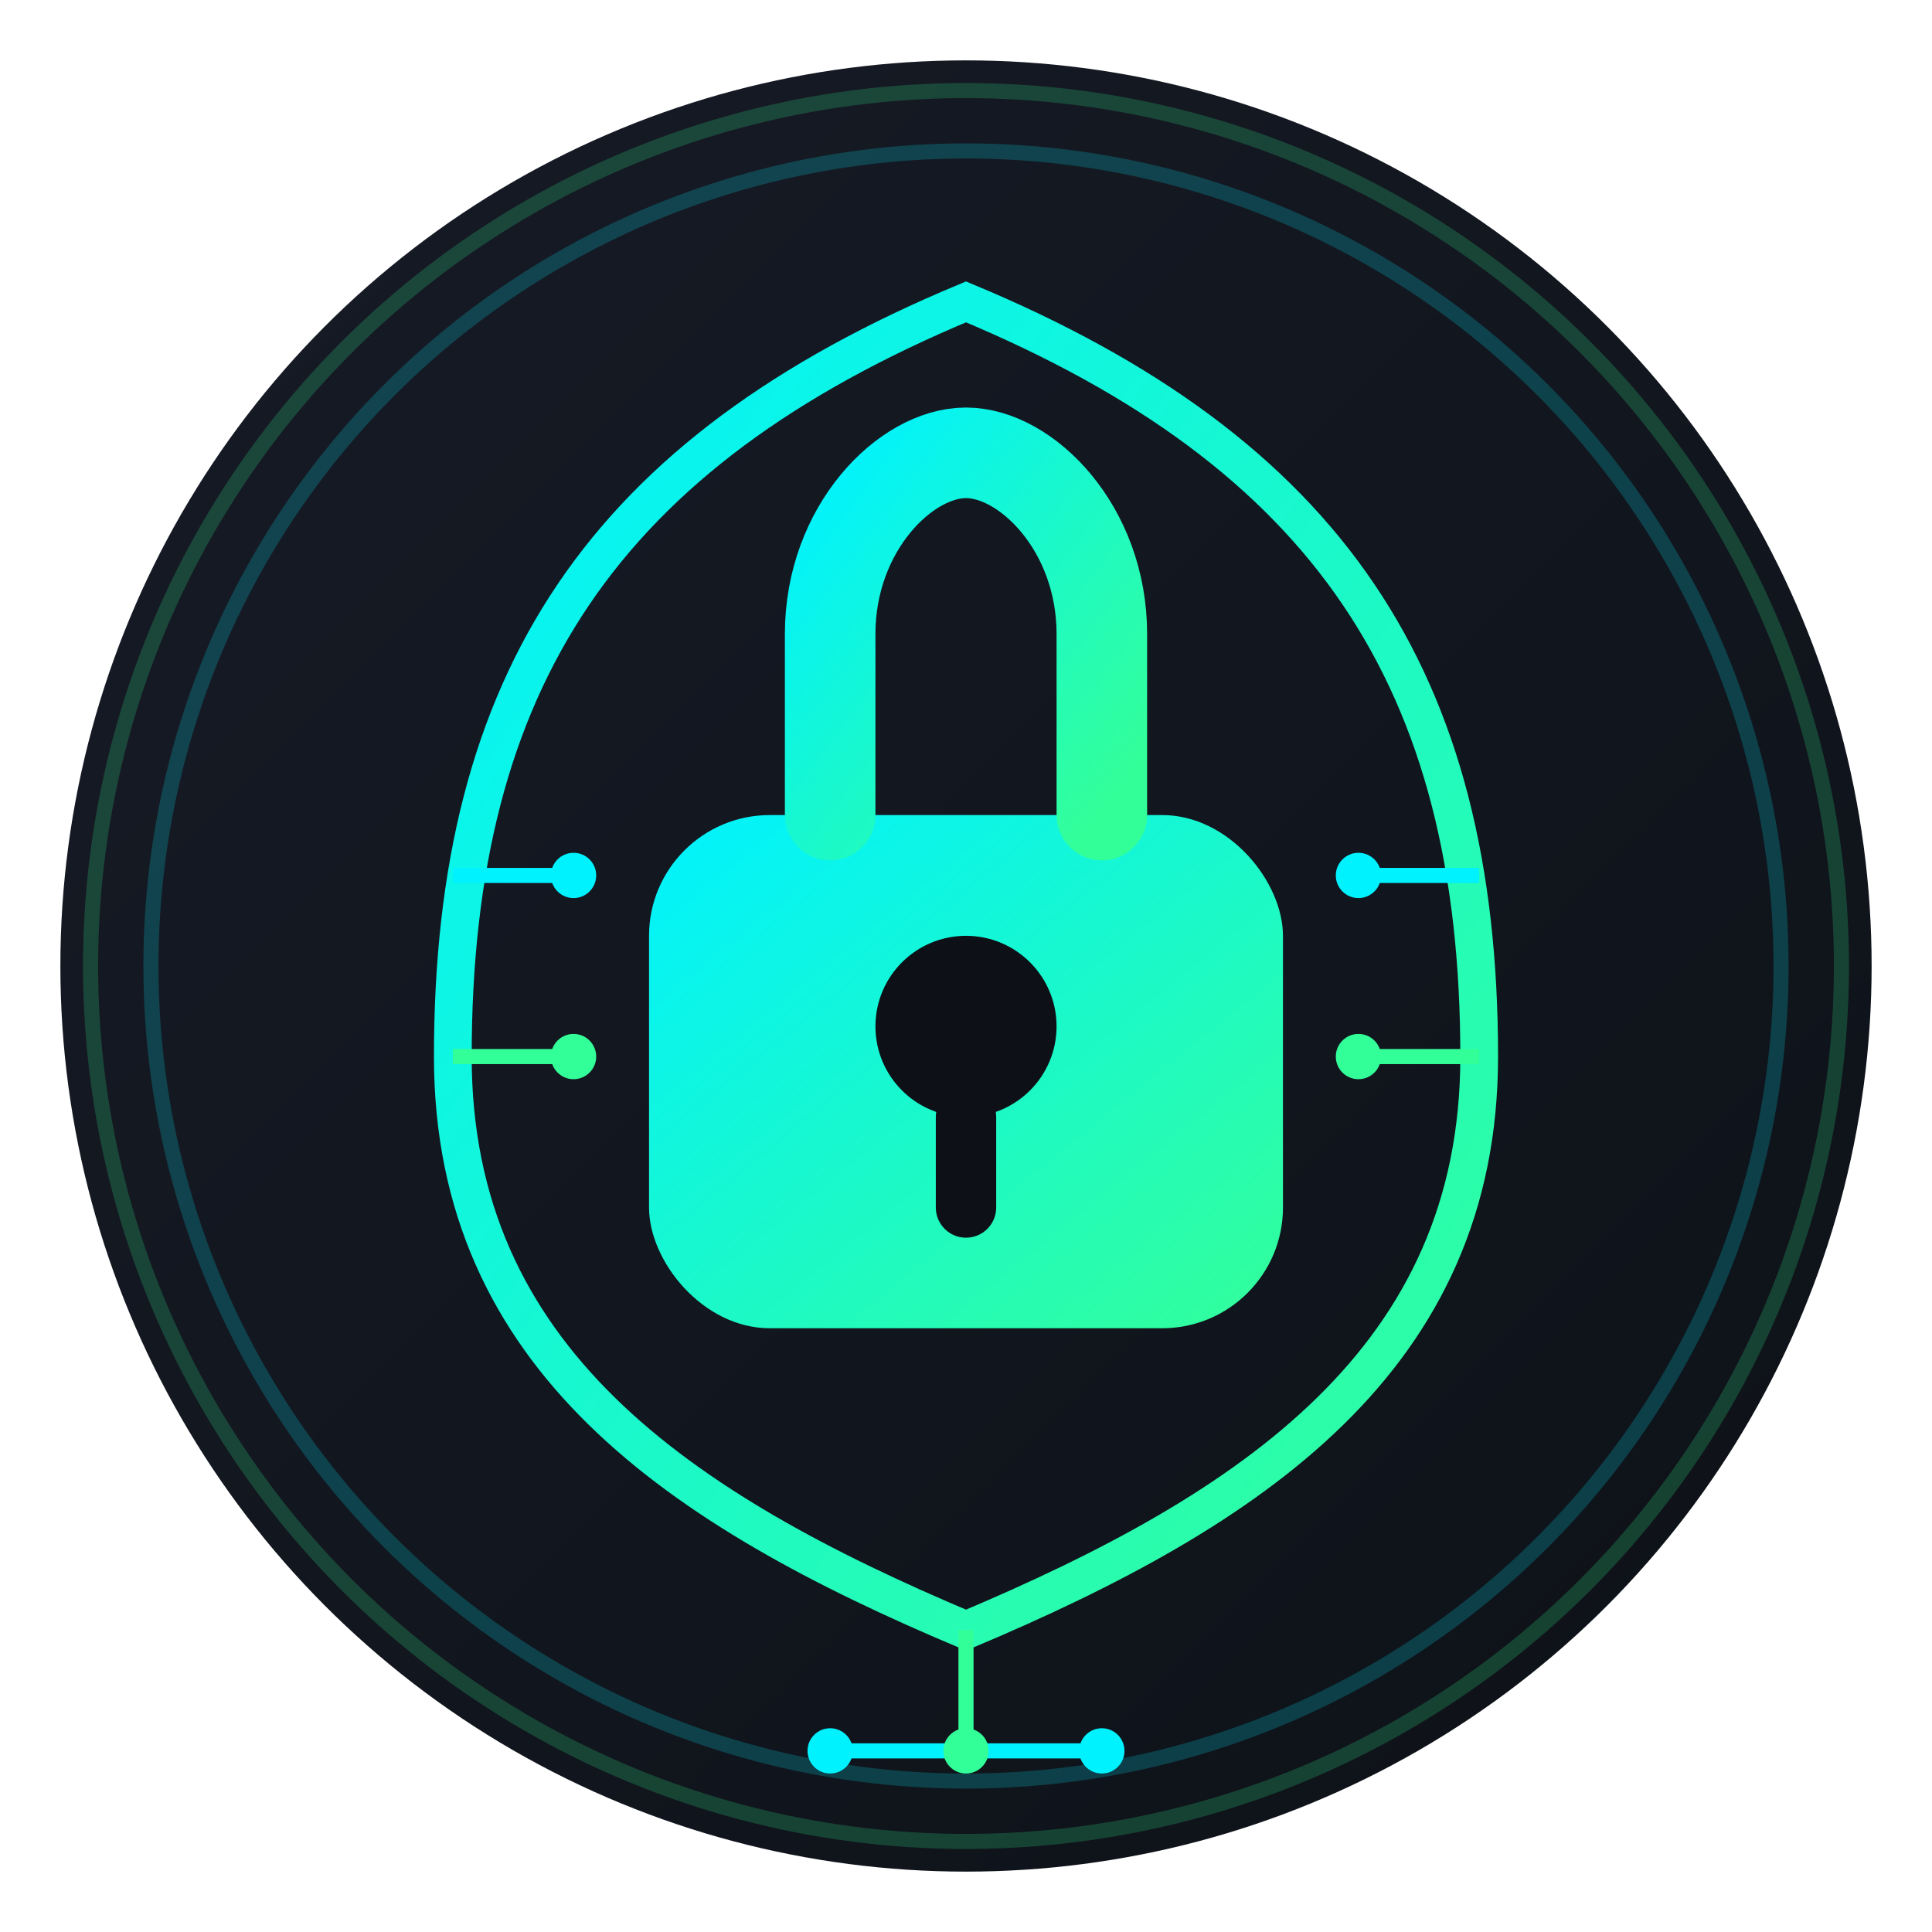 <svg xmlns="http://www.w3.org/2000/svg" viewBox="0 0 128 128">
  <!-- Background gradient -->
  <defs>
    <linearGradient id="bg-gradient" x1="0%" y1="0%" x2="100%" y2="100%">
      <stop offset="0%" stop-color="#171b26" />
      <stop offset="100%" stop-color="#0d1117" />
    </linearGradient>
    
    <!-- Lock body gradient -->
    <linearGradient id="lock-gradient" x1="0%" y1="0%" x2="100%" y2="100%">
      <stop offset="0%" stop-color="#00f2ff" />
      <stop offset="100%" stop-color="#33ff99" />
    </linearGradient>
    
    <!-- Glow filter -->
    <filter id="glow" x="-20%" y="-20%" width="140%" height="140%">
      <feGaussianBlur stdDeviation="2" result="blur" />
      <feComposite in="SourceGraphic" in2="blur" operator="over" />
    </filter>
    
    <!-- Inner glow for lock -->
    <filter id="inner-glow" x="-50%" y="-50%" width="200%" height="200%">
      <feGaussianBlur stdDeviation="3" result="blur" />
      <feComposite in="SourceGraphic" in2="blur" operator="over" />
    </filter>
  </defs>
  
  <!-- Base circle -->
  <circle cx="64" cy="64" r="60" fill="url(#bg-gradient)" />
  <circle cx="64" cy="64" r="58" fill="none" stroke="#33ff99" stroke-width="1" stroke-opacity="0.2" />
  <circle cx="64" cy="64" r="54" fill="none" stroke="#00f2ff" stroke-width="1" stroke-opacity="0.2" />
  
  <!-- Shield shape -->
  <path d="M64 20 C40 30, 30 45, 30 70 C30 90, 45 100, 64 108 C83 100, 98 90, 98 70 C98 45, 88 30, 64 20 Z" 
        fill="none" stroke="url(#lock-gradient)" stroke-width="2.5" filter="url(#glow)" />
  
  <!-- Lock body -->
  <rect x="43" y="54" width="42" height="34" rx="8" fill="url(#lock-gradient)" filter="url(#inner-glow)" />
  
  <!-- Lock shackle -->
  <path d="M55 54 L55 42 C55 35, 60 30, 64 30 C68 30, 73 35, 73 42 L73 54" 
        fill="none" stroke="url(#lock-gradient)" stroke-width="6" stroke-linecap="round" filter="url(#glow)" />
  
  <!-- Keyhole -->
  <circle cx="64" cy="68" r="6" fill="#0d1117" />
  <path d="M64 74 L64 80" stroke="#0d1117" stroke-width="4" stroke-linecap="round" />
  
  <!-- Digital circuit lines -->
  <path d="M30 58 L38 58" stroke="#00f2ff" stroke-width="1" />
  <path d="M30 70 L38 70" stroke="#33ff99" stroke-width="1" />
  <path d="M90 58 L98 58" stroke="#00f2ff" stroke-width="1" />
  <path d="M90 70 L98 70" stroke="#33ff99" stroke-width="1" />
  <path d="M64 108 L64 116" stroke="#33ff99" stroke-width="1" />
  <path d="M55 116 L73 116" stroke="#00f2ff" stroke-width="1" />
  
  <!-- Digital dots -->
  <circle cx="38" cy="58" r="1.5" fill="#00f2ff" />
  <circle cx="38" cy="70" r="1.5" fill="#33ff99" />
  <circle cx="90" cy="58" r="1.5" fill="#00f2ff" />
  <circle cx="90" cy="70" r="1.5" fill="#33ff99" />
  <circle cx="55" cy="116" r="1.5" fill="#00f2ff" />
  <circle cx="73" cy="116" r="1.5" fill="#00f2ff" />
  <circle cx="64" cy="116" r="1.5" fill="#33ff99" />
</svg>

